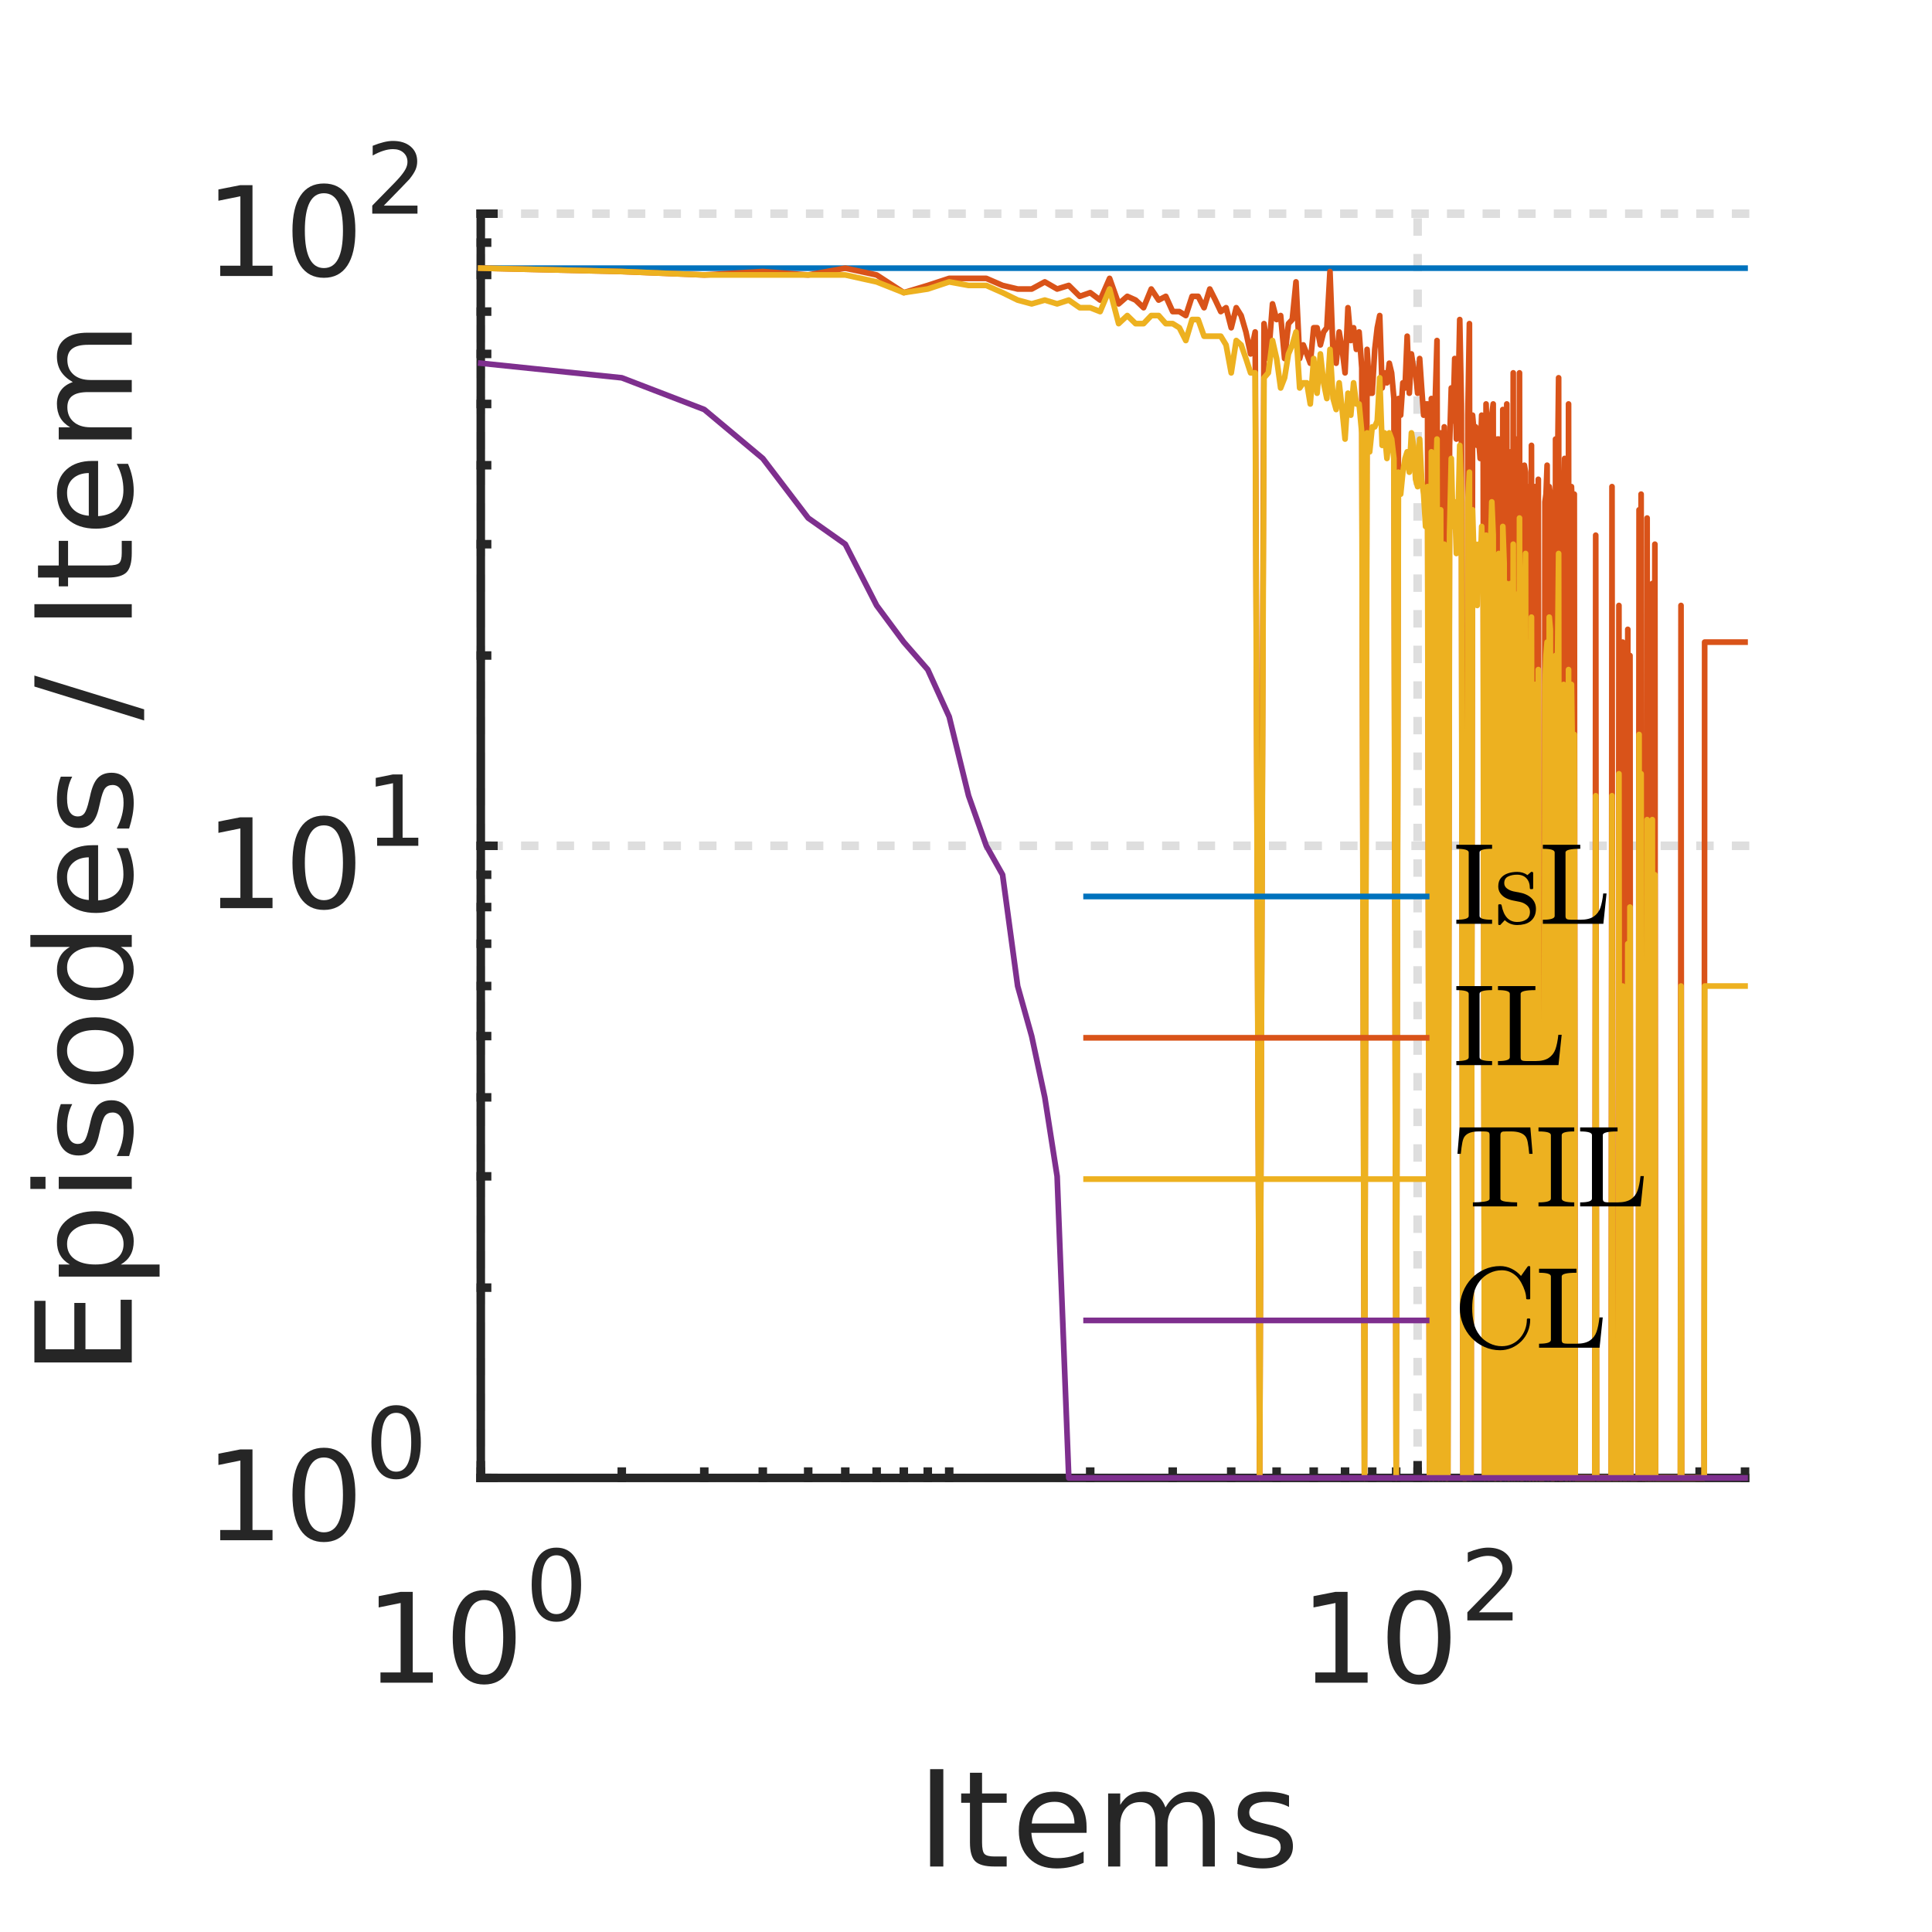 <?xml version="1.0"?>
<!DOCTYPE svg PUBLIC '-//W3C//DTD SVG 1.0//EN'
          'http://www.w3.org/TR/2001/REC-SVG-20010904/DTD/svg10.dtd'>
<svg xmlns:xlink="http://www.w3.org/1999/xlink" style="fill-opacity:1; color-rendering:auto; color-interpolation:auto; text-rendering:auto; stroke:black; stroke-linecap:square; stroke-miterlimit:10; shape-rendering:auto; stroke-opacity:1; fill:black; stroke-dasharray:none; font-weight:normal; stroke-width:1; font-family:'Dialog'; font-style:normal; stroke-linejoin:miter; font-size:12px; stroke-dashoffset:0; image-rendering:auto;" width="217" height="217" xmlns="http://www.w3.org/2000/svg"
><rect width="100%" height="100%" fill="#333333" stroke="none"/><!--Generated by the Batik Graphics2D SVG Generator--><defs id="genericDefs"
  /><g
  ><defs id="defs1"
    ><clipPath clipPathUnits="userSpaceOnUse" id="clipPath1"
      ><path d="M0 0 L217 0 L217 217 L0 217 L0 0 Z"
      /></clipPath
    ></defs
    ><g style="fill:white; stroke:white;"
    ><rect x="0" y="0" width="217" style="clip-path:url(#clipPath1); stroke:none;" height="217"
    /></g
    ><g style="fill:white; text-rendering:optimizeSpeed; color-rendering:optimizeSpeed; image-rendering:optimizeSpeed; shape-rendering:crispEdges; stroke:white; color-interpolation:sRGB;"
    ><rect x="0" width="217" height="217" y="0" style="stroke:none;"
      /><path style="stroke:none;" d="M54 166 L196 166 L196 24 L54 24 Z"
    /></g
    ><g style="fill-opacity:0.149; color-rendering:optimizeQuality; color-interpolation:linearRGB; text-rendering:geometricPrecision; stroke:rgb(38,38,38); stroke-linecap:butt; stroke-miterlimit:1; stroke-opacity:0.149; fill:rgb(38,38,38); stroke-dasharray:1,3; stroke-width:0.958; stroke-linejoin:bevel; image-rendering:optimizeQuality;"
    ><line y2="24" style="fill:none;" x1="54" x2="54" y1="166"
      /><line y2="24" style="fill:none;" x1="159.225" x2="159.225" y1="166"
      /><line y2="166" style="fill:none;" x1="196" x2="54" y1="166"
      /><line y2="95" style="fill:none;" x1="196" x2="54" y1="95"
      /><line y2="24" style="fill:none;" x1="196" x2="54" y1="24"
    /></g
    ><g style="fill:rgb(38,38,38); text-rendering:geometricPrecision; image-rendering:optimizeQuality; color-rendering:optimizeQuality; stroke-linejoin:round; stroke:rgb(38,38,38); color-interpolation:linearRGB; stroke-width:0.958;"
    ><line y2="166" style="fill:none;" x1="54" x2="196" y1="166"
      /><line y2="164.58" style="fill:none;" x1="54" x2="54" y1="166"
      /><line y2="164.58" style="fill:none;" x1="159.225" x2="159.225" y1="166"
      /><line y2="165.29" style="fill:none;" x1="54" x2="54" y1="166"
      /><line y2="165.29" style="fill:none;" x1="69.838" x2="69.838" y1="166"
      /><line y2="165.29" style="fill:none;" x1="79.103" x2="79.103" y1="166"
      /><line y2="165.29" style="fill:none;" x1="85.676" x2="85.676" y1="166"
      /><line y2="165.29" style="fill:none;" x1="90.775" x2="90.775" y1="166"
      /><line y2="165.29" style="fill:none;" x1="94.941" x2="94.941" y1="166"
      /><line y2="165.29" style="fill:none;" x1="98.463" x2="98.463" y1="166"
      /><line y2="165.29" style="fill:none;" x1="101.514" x2="101.514" y1="166"
      /><line y2="165.29" style="fill:none;" x1="104.205" x2="104.205" y1="166"
      /><line y2="165.29" style="fill:none;" x1="106.613" x2="106.613" y1="166"
      /><line y2="165.29" style="fill:none;" x1="122.451" x2="122.451" y1="166"
      /><line y2="165.29" style="fill:none;" x1="131.715" x2="131.715" y1="166"
      /><line y2="165.29" style="fill:none;" x1="138.289" x2="138.289" y1="166"
      /><line y2="165.29" style="fill:none;" x1="143.387" x2="143.387" y1="166"
      /><line y2="165.29" style="fill:none;" x1="147.553" x2="147.553" y1="166"
      /><line y2="165.29" style="fill:none;" x1="151.076" x2="151.076" y1="166"
      /><line y2="165.29" style="fill:none;" x1="154.127" x2="154.127" y1="166"
      /><line y2="165.29" style="fill:none;" x1="156.818" x2="156.818" y1="166"
      /><line y2="165.29" style="fill:none;" x1="159.225" x2="159.225" y1="166"
      /><line y2="165.29" style="fill:none;" x1="175.063" x2="175.063" y1="166"
      /><line y2="165.29" style="fill:none;" x1="184.328" x2="184.328" y1="166"
      /><line y2="165.29" style="fill:none;" x1="190.901" x2="190.901" y1="166"
      /><line y2="165.29" style="fill:none;" x1="196" x2="196" y1="166"
    /></g
    ><g transform="translate(41,189)" style="font-size:14.056px; fill:rgb(38,38,38); text-rendering:geometricPrecision; image-rendering:optimizeQuality; color-rendering:optimizeQuality; font-family:'SansSerif'; stroke:rgb(38,38,38); color-interpolation:linearRGB;"
    ><path style="stroke:none;" d="M1.734 -1.156 L4 -1.156 L4 -8.953 L1.531 -8.453 L1.531 -9.719 L3.984 -10.203 L5.359 -10.203 L5.359 -1.156 L7.609 -1.156 L7.609 0 L1.734 0 L1.734 -1.156 ZM13.38 -9.297 Q12.318 -9.297 11.779 -8.25 Q11.24 -7.203 11.24 -5.094 Q11.24 -3 11.779 -1.945 Q12.318 -0.891 13.38 -0.891 Q14.458 -0.891 14.99 -1.945 Q15.521 -3 15.521 -5.094 Q15.521 -7.203 14.99 -8.25 Q14.458 -9.297 13.38 -9.297 ZM13.38 -10.391 Q15.099 -10.391 16.005 -9.031 Q16.912 -7.672 16.912 -5.094 Q16.912 -2.516 16.005 -1.156 Q15.099 0.203 13.38 0.203 Q11.662 0.203 10.755 -1.156 Q9.849 -2.516 9.849 -5.094 Q9.849 -7.672 10.755 -9.031 Q11.662 -10.391 13.38 -10.391 Z"
    /></g
    ><g transform="translate(59,182)" style="font-size:11.244px; fill:rgb(38,38,38); text-rendering:geometricPrecision; image-rendering:optimizeQuality; color-rendering:optimizeQuality; font-family:'SansSerif'; stroke:rgb(38,38,38); color-interpolation:linearRGB;"
    ><path style="stroke:none;" d="M3.5 -7.312 Q2.656 -7.312 2.234 -6.484 Q1.812 -5.656 1.812 -4 Q1.812 -2.359 2.234 -1.531 Q2.656 -0.703 3.5 -0.703 Q4.344 -0.703 4.766 -1.531 Q5.188 -2.359 5.188 -4 Q5.188 -5.656 4.766 -6.484 Q4.344 -7.312 3.5 -7.312 ZM3.5 -8.172 Q4.844 -8.172 5.555 -7.102 Q6.266 -6.031 6.266 -4 Q6.266 -1.984 5.555 -0.914 Q4.844 0.156 3.5 0.156 Q2.156 0.156 1.438 -0.914 Q0.719 -1.984 0.719 -4 Q0.719 -6.031 1.438 -7.102 Q2.156 -8.172 3.5 -8.172 Z"
    /></g
    ><g transform="translate(146,189)" style="font-size:14.056px; fill:rgb(38,38,38); text-rendering:geometricPrecision; image-rendering:optimizeQuality; color-rendering:optimizeQuality; font-family:'SansSerif'; stroke:rgb(38,38,38); color-interpolation:linearRGB;"
    ><path style="stroke:none;" d="M1.734 -1.156 L4 -1.156 L4 -8.953 L1.531 -8.453 L1.531 -9.719 L3.984 -10.203 L5.359 -10.203 L5.359 -1.156 L7.609 -1.156 L7.609 0 L1.734 0 L1.734 -1.156 ZM13.38 -9.297 Q12.318 -9.297 11.779 -8.25 Q11.24 -7.203 11.24 -5.094 Q11.24 -3 11.779 -1.945 Q12.318 -0.891 13.38 -0.891 Q14.458 -0.891 14.99 -1.945 Q15.521 -3 15.521 -5.094 Q15.521 -7.203 14.99 -8.25 Q14.458 -9.297 13.38 -9.297 ZM13.38 -10.391 Q15.099 -10.391 16.005 -9.031 Q16.912 -7.672 16.912 -5.094 Q16.912 -2.516 16.005 -1.156 Q15.099 0.203 13.38 0.203 Q11.662 0.203 10.755 -1.156 Q9.849 -2.516 9.849 -5.094 Q9.849 -7.672 10.755 -9.031 Q11.662 -10.391 13.38 -10.391 Z"
    /></g
    ><g transform="translate(164,182)" style="font-size:11.244px; fill:rgb(38,38,38); text-rendering:geometricPrecision; image-rendering:optimizeQuality; color-rendering:optimizeQuality; font-family:'SansSerif'; stroke:rgb(38,38,38); color-interpolation:linearRGB;"
    ><path style="stroke:none;" d="M2.109 -0.906 L5.891 -0.906 L5.891 0 L0.812 0 L0.812 -0.906 Q1.422 -1.547 2.492 -2.625 Q3.562 -3.703 3.828 -4.016 Q4.344 -4.609 4.555 -5.016 Q4.766 -5.422 4.766 -5.812 Q4.766 -6.453 4.32 -6.852 Q3.875 -7.25 3.141 -7.25 Q2.641 -7.25 2.07 -7.07 Q1.5 -6.891 0.859 -6.531 L0.859 -7.625 Q1.516 -7.891 2.086 -8.031 Q2.656 -8.172 3.125 -8.172 Q4.375 -8.172 5.117 -7.547 Q5.859 -6.922 5.859 -5.875 Q5.859 -5.375 5.672 -4.938 Q5.484 -4.5 5 -3.891 Q4.859 -3.734 4.141 -2.992 Q3.422 -2.25 2.109 -0.906 Z"
    /></g
    ><g transform="translate(125,194.644)" style="font-size:15.461px; fill:rgb(38,38,38); text-rendering:geometricPrecision; image-rendering:optimizeQuality; color-rendering:optimizeQuality; font-family:'SansSerif'; stroke:rgb(38,38,38); color-interpolation:linearRGB;"
    ><path style="stroke:none;" d="M-20.531 4.062 L-19.047 4.062 L-19.047 15 L-20.531 15 L-20.531 4.062 ZM-14.697 4.469 L-14.697 6.797 L-11.931 6.797 L-11.931 7.844 L-14.697 7.844 L-14.697 12.297 Q-14.697 13.297 -14.424 13.586 Q-14.15 13.875 -13.306 13.875 L-11.931 13.875 L-11.931 15 L-13.306 15 Q-14.869 15 -15.463 14.414 Q-16.056 13.828 -16.056 12.297 L-16.056 7.844 L-17.041 7.844 L-17.041 6.797 L-16.056 6.797 L-16.056 4.469 L-14.697 4.469 ZM-2.957 10.562 L-2.957 11.219 L-9.16 11.219 Q-9.066 12.609 -8.316 13.336 Q-7.566 14.062 -6.238 14.062 Q-5.457 14.062 -4.73 13.875 Q-4.004 13.688 -3.285 13.312 L-3.285 14.578 Q-4.004 14.891 -4.769 15.055 Q-5.535 15.219 -6.316 15.219 Q-8.269 15.219 -9.418 14.07 Q-10.566 12.922 -10.566 10.984 Q-10.566 8.969 -9.48 7.781 Q-8.394 6.594 -6.551 6.594 Q-4.894 6.594 -3.925 7.664 Q-2.957 8.734 -2.957 10.562 ZM-4.316 10.172 Q-4.332 9.062 -4.933 8.398 Q-5.535 7.734 -6.535 7.734 Q-7.66 7.734 -8.34 8.375 Q-9.019 9.016 -9.113 10.172 L-4.316 10.172 ZM5.9 8.375 Q6.416 7.469 7.119 7.031 Q7.822 6.594 8.775 6.594 Q10.056 6.594 10.752 7.492 Q11.447 8.391 11.447 10.047 L11.447 15 L10.088 15 L10.088 10.094 Q10.088 8.906 9.666 8.336 Q9.244 7.766 8.4 7.766 Q7.353 7.766 6.744 8.461 Q6.135 9.156 6.135 10.359 L6.135 15 L4.775 15 L4.775 10.094 Q4.775 8.906 4.361 8.336 Q3.947 7.766 3.072 7.766 Q2.041 7.766 1.431 8.469 Q0.822 9.172 0.822 10.359 L0.822 15 L-0.537 15 L-0.537 6.797 L0.822 6.797 L0.822 8.078 Q1.275 7.312 1.924 6.953 Q2.572 6.594 3.463 6.594 Q4.353 6.594 4.978 7.047 Q5.603 7.5 5.9 8.375 ZM19.782 7.031 L19.782 8.312 Q19.22 8.016 18.602 7.875 Q17.985 7.734 17.329 7.734 Q16.313 7.734 15.813 8.039 Q15.313 8.344 15.313 8.953 Q15.313 9.422 15.673 9.688 Q16.032 9.953 17.126 10.203 L17.579 10.312 Q19.016 10.609 19.618 11.172 Q20.22 11.734 20.22 12.734 Q20.22 13.875 19.321 14.547 Q18.423 15.219 16.829 15.219 Q16.173 15.219 15.462 15.086 Q14.751 14.953 13.954 14.703 L13.954 13.312 Q14.704 13.703 15.431 13.891 Q16.157 14.078 16.86 14.078 Q17.813 14.078 18.329 13.758 Q18.845 13.438 18.845 12.844 Q18.845 12.297 18.47 12 Q18.095 11.703 16.845 11.438 L16.376 11.328 Q15.126 11.062 14.571 10.516 Q14.016 9.969 14.016 9.016 Q14.016 7.859 14.837 7.227 Q15.657 6.594 17.157 6.594 Q17.907 6.594 18.571 6.703 Q19.235 6.812 19.782 7.031 Z"
    /></g
    ><g style="fill:rgb(38,38,38); text-rendering:geometricPrecision; image-rendering:optimizeQuality; color-rendering:optimizeQuality; stroke-linejoin:round; stroke:rgb(38,38,38); color-interpolation:linearRGB; stroke-width:0.958;"
    ><line y2="24" style="fill:none;" x1="54" x2="54" y1="166"
      /><line y2="166" style="fill:none;" x1="54" x2="55.42" y1="166"
      /><line y2="95" style="fill:none;" x1="54" x2="55.42" y1="95"
      /><line y2="24" style="fill:none;" x1="54" x2="55.42" y1="24"
      /><line y2="166" style="fill:none;" x1="54" x2="54.71" y1="166"
      /><line y2="144.627" style="fill:none;" x1="54" x2="54.71" y1="144.627"
      /><line y2="132.124" style="fill:none;" x1="54" x2="54.71" y1="132.124"
      /><line y2="123.254" style="fill:none;" x1="54" x2="54.71" y1="123.254"
      /><line y2="116.373" style="fill:none;" x1="54" x2="54.71" y1="116.373"
      /><line y2="110.751" style="fill:none;" x1="54" x2="54.71" y1="110.751"
      /><line y2="105.998" style="fill:none;" x1="54" x2="54.71" y1="105.998"
      /><line y2="101.881" style="fill:none;" x1="54" x2="54.71" y1="101.881"
      /><line y2="98.249" style="fill:none;" x1="54" x2="54.71" y1="98.249"
      /><line y2="95" style="fill:none;" x1="54" x2="54.71" y1="95"
      /><line y2="73.627" style="fill:none;" x1="54" x2="54.71" y1="73.627"
      /><line y2="61.124" style="fill:none;" x1="54" x2="54.71" y1="61.124"
      /><line y2="52.254" style="fill:none;" x1="54" x2="54.71" y1="52.254"
      /><line y2="45.373" style="fill:none;" x1="54" x2="54.71" y1="45.373"
      /><line y2="39.751" style="fill:none;" x1="54" x2="54.71" y1="39.751"
      /><line y2="34.998" style="fill:none;" x1="54" x2="54.71" y1="34.998"
      /><line y2="30.881" style="fill:none;" x1="54" x2="54.71" y1="30.881"
      /><line y2="27.249" style="fill:none;" x1="54" x2="54.71" y1="27.249"
      /><line y2="24" style="fill:none;" x1="54" x2="54.71" y1="24"
    /></g
    ><g transform="translate(23,173)" style="font-size:14.056px; fill:rgb(38,38,38); text-rendering:geometricPrecision; image-rendering:optimizeQuality; color-rendering:optimizeQuality; font-family:'SansSerif'; stroke:rgb(38,38,38); color-interpolation:linearRGB;"
    ><path style="stroke:none;" d="M1.734 -1.156 L4 -1.156 L4 -8.953 L1.531 -8.453 L1.531 -9.719 L3.984 -10.203 L5.359 -10.203 L5.359 -1.156 L7.609 -1.156 L7.609 0 L1.734 0 L1.734 -1.156 ZM13.38 -9.297 Q12.318 -9.297 11.779 -8.25 Q11.24 -7.203 11.24 -5.094 Q11.24 -3 11.779 -1.945 Q12.318 -0.891 13.38 -0.891 Q14.458 -0.891 14.99 -1.945 Q15.521 -3 15.521 -5.094 Q15.521 -7.203 14.99 -8.25 Q14.458 -9.297 13.38 -9.297 ZM13.38 -10.391 Q15.099 -10.391 16.005 -9.031 Q16.912 -7.672 16.912 -5.094 Q16.912 -2.516 16.005 -1.156 Q15.099 0.203 13.38 0.203 Q11.662 0.203 10.755 -1.156 Q9.849 -2.516 9.849 -5.094 Q9.849 -7.672 10.755 -9.031 Q11.662 -10.391 13.38 -10.391 Z"
    /></g
    ><g transform="translate(41,166)" style="font-size:11.244px; fill:rgb(38,38,38); text-rendering:geometricPrecision; image-rendering:optimizeQuality; color-rendering:optimizeQuality; font-family:'SansSerif'; stroke:rgb(38,38,38); color-interpolation:linearRGB;"
    ><path style="stroke:none;" d="M3.5 -7.312 Q2.656 -7.312 2.234 -6.484 Q1.812 -5.656 1.812 -4 Q1.812 -2.359 2.234 -1.531 Q2.656 -0.703 3.5 -0.703 Q4.344 -0.703 4.766 -1.531 Q5.188 -2.359 5.188 -4 Q5.188 -5.656 4.766 -6.484 Q4.344 -7.312 3.5 -7.312 ZM3.5 -8.172 Q4.844 -8.172 5.555 -7.102 Q6.266 -6.031 6.266 -4 Q6.266 -1.984 5.555 -0.914 Q4.844 0.156 3.5 0.156 Q2.156 0.156 1.438 -0.914 Q0.719 -1.984 0.719 -4 Q0.719 -6.031 1.438 -7.102 Q2.156 -8.172 3.5 -8.172 Z"
    /></g
    ><g transform="translate(23,102)" style="font-size:14.056px; fill:rgb(38,38,38); text-rendering:geometricPrecision; image-rendering:optimizeQuality; color-rendering:optimizeQuality; font-family:'SansSerif'; stroke:rgb(38,38,38); color-interpolation:linearRGB;"
    ><path style="stroke:none;" d="M1.734 -1.156 L4 -1.156 L4 -8.953 L1.531 -8.453 L1.531 -9.719 L3.984 -10.203 L5.359 -10.203 L5.359 -1.156 L7.609 -1.156 L7.609 0 L1.734 0 L1.734 -1.156 ZM13.38 -9.297 Q12.318 -9.297 11.779 -8.25 Q11.24 -7.203 11.24 -5.094 Q11.24 -3 11.779 -1.945 Q12.318 -0.891 13.38 -0.891 Q14.458 -0.891 14.99 -1.945 Q15.521 -3 15.521 -5.094 Q15.521 -7.203 14.99 -8.25 Q14.458 -9.297 13.38 -9.297 ZM13.38 -10.391 Q15.099 -10.391 16.005 -9.031 Q16.912 -7.672 16.912 -5.094 Q16.912 -2.516 16.005 -1.156 Q15.099 0.203 13.38 0.203 Q11.662 0.203 10.755 -1.156 Q9.849 -2.516 9.849 -5.094 Q9.849 -7.672 10.755 -9.031 Q11.662 -10.391 13.38 -10.391 Z"
    /></g
    ><g transform="translate(41,95)" style="font-size:11.244px; fill:rgb(38,38,38); text-rendering:geometricPrecision; image-rendering:optimizeQuality; color-rendering:optimizeQuality; font-family:'SansSerif'; stroke:rgb(38,38,38); color-interpolation:linearRGB;"
    ><path style="stroke:none;" d="M1.359 -0.906 L3.141 -0.906 L3.141 -7.031 L1.203 -6.641 L1.203 -7.625 L3.125 -8.016 L4.219 -8.016 L4.219 -0.906 L5.984 -0.906 L5.984 0 L1.359 0 L1.359 -0.906 Z"
    /></g
    ><g transform="translate(23,31)" style="font-size:14.056px; fill:rgb(38,38,38); text-rendering:geometricPrecision; image-rendering:optimizeQuality; color-rendering:optimizeQuality; font-family:'SansSerif'; stroke:rgb(38,38,38); color-interpolation:linearRGB;"
    ><path style="stroke:none;" d="M1.734 -1.156 L4 -1.156 L4 -8.953 L1.531 -8.453 L1.531 -9.719 L3.984 -10.203 L5.359 -10.203 L5.359 -1.156 L7.609 -1.156 L7.609 0 L1.734 0 L1.734 -1.156 ZM13.38 -9.297 Q12.318 -9.297 11.779 -8.25 Q11.24 -7.203 11.24 -5.094 Q11.24 -3 11.779 -1.945 Q12.318 -0.891 13.38 -0.891 Q14.458 -0.891 14.99 -1.945 Q15.521 -3 15.521 -5.094 Q15.521 -7.203 14.99 -8.25 Q14.458 -9.297 13.38 -9.297 ZM13.38 -10.391 Q15.099 -10.391 16.005 -9.031 Q16.912 -7.672 16.912 -5.094 Q16.912 -2.516 16.005 -1.156 Q15.099 0.203 13.38 0.203 Q11.662 0.203 10.755 -1.156 Q9.849 -2.516 9.849 -5.094 Q9.849 -7.672 10.755 -9.031 Q11.662 -10.391 13.38 -10.391 Z"
    /></g
    ><g transform="translate(41,24)" style="font-size:11.244px; fill:rgb(38,38,38); text-rendering:geometricPrecision; image-rendering:optimizeQuality; color-rendering:optimizeQuality; font-family:'SansSerif'; stroke:rgb(38,38,38); color-interpolation:linearRGB;"
    ><path style="stroke:none;" d="M2.109 -0.906 L5.891 -0.906 L5.891 0 L0.812 0 L0.812 -0.906 Q1.422 -1.547 2.492 -2.625 Q3.562 -3.703 3.828 -4.016 Q4.344 -4.609 4.555 -5.016 Q4.766 -5.422 4.766 -5.812 Q4.766 -6.453 4.32 -6.852 Q3.875 -7.25 3.141 -7.25 Q2.641 -7.25 2.07 -7.07 Q1.5 -6.891 0.859 -6.531 L0.859 -7.625 Q1.516 -7.891 2.086 -8.031 Q2.656 -8.172 3.125 -8.172 Q4.375 -8.172 5.117 -7.547 Q5.859 -6.922 5.859 -5.875 Q5.859 -5.375 5.672 -4.938 Q5.484 -4.5 5 -3.891 Q4.859 -3.734 4.141 -2.992 Q3.422 -2.25 2.109 -0.906 Z"
    /></g
    ><g transform="translate(18.8,95) rotate(-90)" style="font-size:15.461px; fill:rgb(38,38,38); text-rendering:geometricPrecision; image-rendering:optimizeQuality; color-rendering:optimizeQuality; font-family:'SansSerif'; stroke:rgb(38,38,38); color-interpolation:linearRGB;"
    ><path style="stroke:none;" d="M-58.031 -14.938 L-51.109 -14.938 L-51.109 -13.688 L-56.547 -13.688 L-56.547 -10.453 L-51.344 -10.453 L-51.344 -9.203 L-56.547 -9.203 L-56.547 -5.25 L-50.984 -5.25 L-50.984 -4 L-58.031 -4 L-58.031 -14.938 ZM-47.027 -5.234 L-47.027 -0.875 L-48.387 -0.875 L-48.387 -12.203 L-47.027 -12.203 L-47.027 -10.953 Q-46.605 -11.688 -45.957 -12.047 Q-45.309 -12.406 -44.402 -12.406 Q-42.918 -12.406 -41.98 -11.219 Q-41.043 -10.031 -41.043 -8.094 Q-41.043 -6.156 -41.98 -4.969 Q-42.918 -3.781 -44.402 -3.781 Q-45.309 -3.781 -45.957 -4.141 Q-46.605 -4.5 -47.027 -5.234 ZM-42.449 -8.094 Q-42.449 -9.578 -43.059 -10.422 Q-43.668 -11.266 -44.73 -11.266 Q-45.809 -11.266 -46.418 -10.422 Q-47.027 -9.578 -47.027 -8.094 Q-47.027 -6.609 -46.418 -5.766 Q-45.809 -4.922 -44.73 -4.922 Q-43.668 -4.922 -43.059 -5.766 Q-42.449 -6.609 -42.449 -8.094 ZM-38.541 -12.203 L-37.181 -12.203 L-37.181 -4 L-38.541 -4 L-38.541 -12.203 ZM-38.541 -15.391 L-37.181 -15.391 L-37.181 -13.688 L-38.541 -13.688 L-38.541 -15.391 ZM-29.017 -11.969 L-29.017 -10.688 Q-29.58 -10.984 -30.197 -11.125 Q-30.814 -11.266 -31.47 -11.266 Q-32.486 -11.266 -32.986 -10.961 Q-33.486 -10.656 -33.486 -10.047 Q-33.486 -9.578 -33.127 -9.312 Q-32.767 -9.047 -31.673 -8.797 L-31.22 -8.688 Q-29.783 -8.391 -29.181 -7.828 Q-28.58 -7.266 -28.58 -6.266 Q-28.58 -5.125 -29.478 -4.453 Q-30.377 -3.781 -31.97 -3.781 Q-32.627 -3.781 -33.337 -3.914 Q-34.048 -4.047 -34.845 -4.297 L-34.845 -5.688 Q-34.095 -5.297 -33.369 -5.109 Q-32.642 -4.922 -31.939 -4.922 Q-30.986 -4.922 -30.47 -5.242 Q-29.955 -5.562 -29.955 -6.156 Q-29.955 -6.703 -30.33 -7 Q-30.705 -7.297 -31.955 -7.562 L-32.423 -7.672 Q-33.673 -7.938 -34.228 -8.484 Q-34.783 -9.031 -34.783 -9.984 Q-34.783 -11.141 -33.962 -11.773 Q-33.142 -12.406 -31.642 -12.406 Q-30.892 -12.406 -30.228 -12.297 Q-29.564 -12.188 -29.017 -11.969 ZM-23.021 -11.266 Q-24.099 -11.266 -24.732 -10.414 Q-25.365 -9.562 -25.365 -8.094 Q-25.365 -6.625 -24.74 -5.781 Q-24.115 -4.938 -23.021 -4.938 Q-21.943 -4.938 -21.318 -5.781 Q-20.693 -6.625 -20.693 -8.094 Q-20.693 -9.547 -21.318 -10.406 Q-21.943 -11.266 -23.021 -11.266 ZM-23.021 -12.406 Q-21.271 -12.406 -20.263 -11.258 Q-19.256 -10.109 -19.256 -8.094 Q-19.256 -6.078 -20.263 -4.93 Q-21.271 -3.781 -23.021 -3.781 Q-24.787 -3.781 -25.787 -4.93 Q-26.787 -6.078 -26.787 -8.094 Q-26.787 -10.109 -25.787 -11.258 Q-24.787 -12.406 -23.021 -12.406 ZM-11.357 -10.953 L-11.357 -15.391 L-10.014 -15.391 L-10.014 -4 L-11.357 -4 L-11.357 -5.234 Q-11.779 -4.5 -12.428 -4.141 Q-13.076 -3.781 -13.982 -3.781 Q-15.467 -3.781 -16.404 -4.969 Q-17.342 -6.156 -17.342 -8.094 Q-17.342 -10.031 -16.404 -11.219 Q-15.467 -12.406 -13.982 -12.406 Q-13.076 -12.406 -12.428 -12.047 Q-11.779 -11.688 -11.357 -10.953 ZM-15.951 -8.094 Q-15.951 -6.609 -15.342 -5.766 Q-14.732 -4.922 -13.654 -4.922 Q-12.592 -4.922 -11.975 -5.766 Q-11.357 -6.609 -11.357 -8.094 Q-11.357 -9.578 -11.975 -10.422 Q-12.592 -11.266 -13.654 -11.266 Q-14.732 -11.266 -15.342 -10.422 Q-15.951 -9.578 -15.951 -8.094 ZM0.067 -8.438 L0.067 -7.781 L-6.136 -7.781 Q-6.043 -6.391 -5.293 -5.664 Q-4.543 -4.938 -3.215 -4.938 Q-2.433 -4.938 -1.707 -5.125 Q-0.98 -5.312 -0.261 -5.688 L-0.261 -4.422 Q-0.98 -4.109 -1.746 -3.945 Q-2.511 -3.781 -3.293 -3.781 Q-5.246 -3.781 -6.394 -4.93 Q-7.543 -6.078 -7.543 -8.016 Q-7.543 -10.031 -6.457 -11.219 Q-5.371 -12.406 -3.527 -12.406 Q-1.871 -12.406 -0.902 -11.336 Q0.067 -10.266 0.067 -8.438 ZM-1.293 -8.828 Q-1.308 -9.938 -1.91 -10.602 Q-2.511 -11.266 -3.511 -11.266 Q-4.636 -11.266 -5.316 -10.625 Q-5.996 -9.984 -6.09 -8.828 L-1.293 -8.828 ZM7.768 -11.969 L7.768 -10.688 Q7.205 -10.984 6.588 -11.125 Q5.971 -11.266 5.314 -11.266 Q4.299 -11.266 3.799 -10.961 Q3.299 -10.656 3.299 -10.047 Q3.299 -9.578 3.658 -9.312 Q4.018 -9.047 5.111 -8.797 L5.564 -8.688 Q7.002 -8.391 7.603 -7.828 Q8.205 -7.266 8.205 -6.266 Q8.205 -5.125 7.306 -4.453 Q6.408 -3.781 4.814 -3.781 Q4.158 -3.781 3.447 -3.914 Q2.736 -4.047 1.939 -4.297 L1.939 -5.688 Q2.689 -5.297 3.416 -5.109 Q4.143 -4.922 4.846 -4.922 Q5.799 -4.922 6.314 -5.242 Q6.83 -5.562 6.83 -6.156 Q6.83 -6.703 6.455 -7 Q6.08 -7.297 4.83 -7.562 L4.361 -7.672 Q3.111 -7.938 2.557 -8.484 Q2.002 -9.031 2.002 -9.984 Q2.002 -11.141 2.822 -11.773 Q3.643 -12.406 5.143 -12.406 Q5.893 -12.406 6.556 -12.297 Q7.221 -12.188 7.768 -11.969 ZM17.889 -14.938 L19.124 -14.938 L15.327 -2.609 L14.077 -2.609 L17.889 -14.938 ZM25.654 -14.938 L27.138 -14.938 L27.138 -4 L25.654 -4 L25.654 -14.938 ZM31.488 -14.531 L31.488 -12.203 L34.254 -12.203 L34.254 -11.156 L31.488 -11.156 L31.488 -6.703 Q31.488 -5.703 31.761 -5.414 Q32.035 -5.125 32.879 -5.125 L34.254 -5.125 L34.254 -4 L32.879 -4 Q31.316 -4 30.722 -4.586 Q30.129 -5.172 30.129 -6.703 L30.129 -11.156 L29.144 -11.156 L29.144 -12.203 L30.129 -12.203 L30.129 -14.531 L31.488 -14.531 ZM43.228 -8.438 L43.228 -7.781 L37.025 -7.781 Q37.119 -6.391 37.869 -5.664 Q38.619 -4.938 39.947 -4.938 Q40.728 -4.938 41.455 -5.125 Q42.181 -5.312 42.9 -5.688 L42.9 -4.422 Q42.181 -4.109 41.416 -3.945 Q40.65 -3.781 39.869 -3.781 Q37.916 -3.781 36.767 -4.93 Q35.619 -6.078 35.619 -8.016 Q35.619 -10.031 36.705 -11.219 Q37.791 -12.406 39.635 -12.406 Q41.291 -12.406 42.26 -11.336 Q43.228 -10.266 43.228 -8.438 ZM41.869 -8.828 Q41.853 -9.938 41.252 -10.602 Q40.65 -11.266 39.65 -11.266 Q38.525 -11.266 37.846 -10.625 Q37.166 -9.984 37.072 -8.828 L41.869 -8.828 ZM52.085 -10.625 Q52.601 -11.531 53.304 -11.969 Q54.007 -12.406 54.96 -12.406 Q56.242 -12.406 56.937 -11.508 Q57.632 -10.609 57.632 -8.953 L57.632 -4 L56.273 -4 L56.273 -8.906 Q56.273 -10.094 55.851 -10.664 Q55.429 -11.234 54.585 -11.234 Q53.538 -11.234 52.929 -10.539 Q52.32 -9.844 52.32 -8.641 L52.32 -4 L50.96 -4 L50.96 -8.906 Q50.96 -10.094 50.546 -10.664 Q50.132 -11.234 49.257 -11.234 Q48.226 -11.234 47.617 -10.531 Q47.007 -9.828 47.007 -8.641 L47.007 -4 L45.648 -4 L45.648 -12.203 L47.007 -12.203 L47.007 -10.922 Q47.46 -11.688 48.109 -12.047 Q48.757 -12.406 49.648 -12.406 Q50.538 -12.406 51.163 -11.953 Q51.788 -11.5 52.085 -10.625 Z"
    /></g
    ><g style="stroke-linecap:butt; fill:rgb(0,114,189); text-rendering:geometricPrecision; image-rendering:optimizeQuality; color-rendering:optimizeQuality; stroke-linejoin:round; stroke:rgb(0,114,189); color-interpolation:linearRGB; stroke-width:0.639;"
    ><path d="M54 30.119 L69.838 30.119 L79.103 30.119 L85.676 30.119 L90.775 30.119 L94.941 30.119 L98.463 30.119 L101.514 30.119 L104.205 30.119 L106.613 30.119 L108.79 30.119 L110.779 30.119 L112.608 30.119 L114.301 30.119 L115.877 30.119 L117.352 30.119 L118.737 30.119 L120.043 30.119 L121.279 30.119 L122.451 30.119 L123.566 30.119 L124.628 30.119 L125.644 30.119 L126.617 30.119 L127.549 30.119 L128.446 30.119 L129.308 30.119 L130.139 30.119 L130.941 30.119 L131.715 30.119 L132.464 30.119 L133.19 30.119 L133.893 30.119 L134.575 30.119 L135.238 30.119 L135.881 30.119 L136.507 30.119 L137.117 30.119 L137.71 30.119 L138.289 30.119 L138.853 30.119 L139.404 30.119 L139.941 30.119 L140.466 30.119 L140.98 30.119 L141.482 30.119 L141.974 30.119 L142.455 30.119 L142.926 30.119 L143.387 30.119 L143.84 30.119 L144.284 30.119 L144.719 30.119 L145.146 30.119 L145.565 30.119 L145.977 30.119 L146.381 30.119 L146.779 30.119 L147.169 30.119 L147.553 30.119 L147.931 30.119 L148.303 30.119 L148.668 30.119 L149.028 30.119 L149.382 30.119 L149.731 30.119 L150.075 30.119 L150.413 30.119 L150.747 30.119 L151.076 30.119 L151.4 30.119 L151.719 30.119 L152.034 30.119 L152.345 30.119 L152.652 30.119 L152.955 30.119 L153.253 30.119 L153.548 30.119 L153.839 30.119 L154.127 30.119 L154.411 30.119 L154.691 30.119 L154.968 30.119 L155.242 30.119 L155.512 30.119 L155.779 30.119 L156.043 30.119 L156.304 30.119 L156.563 30.119 L156.818 30.119 L157.07 30.119 L157.32 30.119 L157.567 30.119 L157.811 30.119 L158.053 30.119 L158.293 30.119 L158.529 30.119 L158.764 30.119 L158.996 30.119 L159.225 30.119 L159.453 30.119 L159.678 30.119 L159.901 30.119 L160.121 30.119 L160.34 30.119 L160.557 30.119 L160.771 30.119 L160.984 30.119 L161.194 30.119 L161.403 30.119 L161.61 30.119 L161.815 30.119 L162.018 30.119 L162.219 30.119 L162.419 30.119 L162.617 30.119 L162.813 30.119 L163.007 30.119 L163.2 30.119 L163.391 30.119 L163.581 30.119 L163.769 30.119 L163.956 30.119 L164.141 30.119 L164.324 30.119 L164.506 30.119 L164.687 30.119 L164.866 30.119 L165.044 30.119 L165.22 30.119 L165.395 30.119 L165.569 30.119 L165.742 30.119 L165.913 30.119 L166.083 30.119 L166.251 30.119 L166.419 30.119 L166.585 30.119 L166.75 30.119 L166.913 30.119 L167.076 30.119 L167.238 30.119 L167.398 30.119 L167.557 30.119 L167.715 30.119 L167.872 30.119 L168.028 30.119 L168.183 30.119 L168.337 30.119 L168.49 30.119 L168.642 30.119 L168.793 30.119 L168.942 30.119 L169.091 30.119 L169.239 30.119 L169.386 30.119 L169.532 30.119 L169.677 30.119 L169.821 30.119 L169.965 30.119 L170.107 30.119 L170.249 30.119 L170.389 30.119 L170.529 30.119 L170.668 30.119 L170.806 30.119 L170.943 30.119 L171.079 30.119 L171.215 30.119 L171.35 30.119 L171.484 30.119 L171.617 30.119 L171.75 30.119 L171.881 30.119 L172.012 30.119 L172.142 30.119 L172.272 30.119 L172.401 30.119 L172.529 30.119 L172.656 30.119 L172.782 30.119 L172.908 30.119 L173.034 30.119 L173.158 30.119 L173.282 30.119 L173.405 30.119 L173.528 30.119 L173.649 30.119 L173.771 30.119 L173.891 30.119 L174.011 30.119 L174.131 30.119 L174.249 30.119 L174.367 30.119 L174.485 30.119 L174.602 30.119 L174.718 30.119 L174.834 30.119 L174.949 30.119 L175.063 30.119 L175.177 30.119 L175.291 30.119 L175.404 30.119 L175.516 30.119 L175.627 30.119 L175.739 30.119 L175.849 30.119 L175.959 30.119 L176.069 30.119 L176.178 30.119 L176.287 30.119 L176.395 30.119 L176.502 30.119 L176.609 30.119 L176.716 30.119 L176.822 30.119 L176.927 30.119 L177.032 30.119 L177.137 30.119 L177.241 30.119 L177.345 30.119 L177.448 30.119 L177.551 30.119 L177.653 30.119 L177.755 30.119 L177.856 30.119 L177.957 30.119 L178.057 30.119 L178.157 30.119 L178.257 30.119 L178.356 30.119 L178.455 30.119 L178.553 30.119 L178.651 30.119 L178.748 30.119 L178.845 30.119 L178.942 30.119 L179.038 30.119 L179.134 30.119 L179.229 30.119 L179.324 30.119 L179.419 30.119 L179.513 30.119 L179.607 30.119 L179.7 30.119 L179.793 30.119 L179.886 30.119 L179.978 30.119 L180.07 30.119 L180.162 30.119 L180.253 30.119 L180.344 30.119 L180.435 30.119 L180.525 30.119 L180.614 30.119 L180.704 30.119 L180.793 30.119 L180.882 30.119 L180.97 30.119 L181.058 30.119 L181.146 30.119 L181.233 30.119 L181.32 30.119 L181.407 30.119 L181.493 30.119 L181.579 30.119 L181.665 30.119 L181.751 30.119 L181.836 30.119 L181.921 30.119 L182.005 30.119 L182.089 30.119 L182.173 30.119 L182.256 30.119 L182.34 30.119 L182.423 30.119 L182.505 30.119 L182.588 30.119 L182.67 30.119 L182.751 30.119 L182.833 30.119 L182.914 30.119 L182.995 30.119 L183.076 30.119 L183.156 30.119 L183.236 30.119 L183.316 30.119 L183.395 30.119 L183.474 30.119 L183.553 30.119 L183.632 30.119 L183.71 30.119 L183.788 30.119 L183.866 30.119 L183.944 30.119 L184.021 30.119 L184.098 30.119 L184.175 30.119 L184.252 30.119 L184.328 30.119 L184.404 30.119 L184.48 30.119 L184.555 30.119 L184.631 30.119 L184.706 30.119 L184.78 30.119 L184.855 30.119 L184.929 30.119 L185.003 30.119 L185.077 30.119 L185.151 30.119 L185.224 30.119 L185.297 30.119 L185.37 30.119 L185.443 30.119 L185.515 30.119 L185.587 30.119 L185.659 30.119 L185.731 30.119 L185.803 30.119 L185.874 30.119 L185.945 30.119 L186.016 30.119 L186.087 30.119 L186.157 30.119 L186.227 30.119 L186.297 30.119 L186.367 30.119 L186.436 30.119 L186.506 30.119 L186.575 30.119 L186.644 30.119 L186.713 30.119 L186.781 30.119 L186.849 30.119 L186.917 30.119 L186.985 30.119 L187.053 30.119 L187.12 30.119 L187.188 30.119 L187.255 30.119 L187.322 30.119 L187.389 30.119 L187.455 30.119 L187.521 30.119 L187.588 30.119 L187.654 30.119 L187.719 30.119 L187.785 30.119 L187.85 30.119 L187.915 30.119 L187.98 30.119 L188.045 30.119 L188.11 30.119 L188.174 30.119 L188.239 30.119 L188.303 30.119 L188.367 30.119 L188.43 30.119 L188.494 30.119 L188.557 30.119 L188.62 30.119 L188.684 30.119 L188.746 30.119 L188.809 30.119 L188.872 30.119 L188.934 30.119 L188.996 30.119 L189.058 30.119 L189.12 30.119 L189.182 30.119 L189.243 30.119 L189.304 30.119 L189.366 30.119 L189.427 30.119 L189.488 30.119 L189.548 30.119 L189.609 30.119 L189.669 30.119 L189.729 30.119 L189.789 30.119 L189.849 30.119 L189.909 30.119 L189.969 30.119 L190.028 30.119 L190.087 30.119 L190.146 30.119 L190.205 30.119 L190.264 30.119 L190.323 30.119 L190.381 30.119 L190.44 30.119 L190.498 30.119 L190.556 30.119 L190.614 30.119 L190.672 30.119 L190.729 30.119 L190.787 30.119 L190.844 30.119 L190.901 30.119 L190.958 30.119 L191.015 30.119 L191.072 30.119 L191.129 30.119 L191.185 30.119 L191.242 30.119 L191.298 30.119 L191.354 30.119 L191.41 30.119 L191.465 30.119 L191.521 30.119 L191.577 30.119 L191.632 30.119 L191.687 30.119 L191.743 30.119 L191.798 30.119 L191.852 30.119 L191.907 30.119 L191.962 30.119 L192.016 30.119 L192.071 30.119 L192.125 30.119 L192.179 30.119 L192.233 30.119 L192.286 30.119 L192.34 30.119 L192.394 30.119 L192.447 30.119 L192.501 30.119 L192.554 30.119 L192.607 30.119 L192.66 30.119 L192.713 30.119 L192.765 30.119 L192.818 30.119 L192.87 30.119 L192.923 30.119 L192.975 30.119 L193.027 30.119 L193.079 30.119 L193.131 30.119 L193.183 30.119 L193.234 30.119 L193.286 30.119 L193.337 30.119 L193.389 30.119 L193.44 30.119 L193.491 30.119 L193.542 30.119 L193.593 30.119 L193.643 30.119 L193.694 30.119 L193.744 30.119 L193.795 30.119 L193.845 30.119 L193.895 30.119 L193.945 30.119 L193.995 30.119 L194.045 30.119 L194.095 30.119 L194.144 30.119 L194.194 30.119 L194.243 30.119 L194.293 30.119 L194.342 30.119 L194.391 30.119 L194.44 30.119 L194.489 30.119 L194.537 30.119 L194.586 30.119 L194.635 30.119 L194.683 30.119 L194.732 30.119 L194.78 30.119 L194.828 30.119 L194.876 30.119 L194.924 30.119 L194.972 30.119 L195.02 30.119 L195.067 30.119 L195.115 30.119 L195.162 30.119 L195.21 30.119 L195.257 30.119 L195.304 30.119 L195.351 30.119 L195.398 30.119 L195.445 30.119 L195.492 30.119 L195.538 30.119 L195.585 30.119 L195.631 30.119 L195.678 30.119 L195.724 30.119 L195.77 30.119 L195.816 30.119 L195.863 30.119 L195.908 30.119 L195.954 30.119 L196 30.119" style="fill:none; fill-rule:evenodd;"
      /><path d="M54 30.119 L69.838 30.498 L79.103 30.881 L85.676 30.498 L90.775 30.881 L94.941 30.119 L98.463 30.881 L101.514 32.871 L104.205 32.059 L106.613 31.268 L108.79 31.268 L110.779 31.268 L112.608 32.059 L114.301 32.462 L115.877 32.462 L117.352 31.661 L118.737 32.462 L120.043 32.059 L121.279 33.285 L122.451 32.871 L123.566 33.704 L124.628 31.268 L125.644 34.129 L126.617 33.285 L127.549 33.704 L128.446 34.561 L129.308 32.462 L130.139 33.704 L130.941 33.285 L131.715 34.998 L132.464 34.998 L133.19 35.442 L133.893 33.285 L134.575 33.285 L135.238 34.561 L135.881 32.462 L136.507 33.704 L137.117 34.998 L137.71 34.561 L138.289 36.812 L138.853 34.561 L139.404 35.442 L139.941 37.283 L140.466 39.751 L140.98 37.283 L141.482 166 L141.974 36.349 L142.455 40.27 L142.926 34.129 L143.387 35.892 L143.84 35.442 L144.284 40.27 L144.719 36.349 L145.146 35.892 L145.565 31.661 L145.977 40.27 L146.381 38.74 L146.779 39.751 L147.169 40.797 L147.553 36.812 L147.931 36.812 L148.303 38.74 L148.668 37.283 L149.028 36.812 L149.382 30.498 L149.731 39.751 L150.075 40.797 L150.413 37.283 L150.747 39.242 L151.076 41.879 L151.4 34.561 L151.719 38.247 L152.034 36.812 L152.345 39.242 L152.652 37.283 L152.955 41.333 L153.253 166 L153.548 39.242 L153.839 44.164 L154.127 44.164 L154.411 39.242 L154.691 36.812 L154.968 35.442 L155.242 43.576 L155.512 41.879 L155.779 43 L156.043 40.797 L156.304 41.879 L156.563 44.763 L156.818 166 L157.07 44.763 L157.32 46.632 L157.567 43 L157.811 43.576 L158.053 37.761 L158.293 44.164 L158.529 39.751 L158.764 41.333 L158.996 41.879 L159.225 44.164 L159.453 40.27 L159.678 43.576 L159.901 46.632 L160.121 45.373 L160.34 45.373 L160.557 166 L160.771 44.763 L160.984 166 L161.194 45.373 L161.403 38.247 L161.61 166 L161.815 48.622 L162.018 166 L162.219 47.944 L162.419 166 L162.617 166 L162.813 50.024 L163.007 43.576 L163.2 47.281 L163.391 40.27 L163.581 49.315 L163.769 44.763 L163.956 35.892 L164.141 45.373 L164.324 166 L164.506 166 L164.687 166 L164.866 46.632 L165.044 36.349 L165.22 166 L165.395 46.632 L165.569 48.622 L165.742 47.944 L165.913 50.024 L166.083 49.315 L166.251 51.492 L166.419 46.632 L166.585 47.281 L166.75 166 L166.913 45.373 L167.076 50.024 L167.238 166 L167.398 49.315 L167.557 46.632 L167.715 45.373 L167.872 166 L168.028 166 L168.183 49.315 L168.337 49.315 L168.49 166 L168.642 166 L168.793 45.996 L168.942 47.944 L169.091 166 L169.239 45.373 L169.386 166 L169.532 166 L169.677 50.749 L169.821 166 L169.965 41.879 L170.107 166 L170.249 49.315 L170.389 50.024 L170.529 166 L170.668 41.879 L170.806 166 L170.943 166 L171.079 166 L171.215 52.254 L171.35 53.034 L171.484 166 L171.617 54.658 L171.75 166 L171.881 166 L172.012 50.024 L172.142 166 L172.272 166 L172.401 54.658 L172.529 166 L172.656 166 L172.782 53.835 L172.908 166 L173.034 166 L173.158 166 L173.282 166 L173.405 166 L173.528 56.371 L173.649 55.502 L173.771 52.254 L173.891 166 L174.011 54.658 L174.131 55.502 L174.249 166 L174.367 166 L174.485 166 L174.602 166 L174.718 49.315 L174.834 166 L174.949 52.254 L175.063 42.434 L175.177 166 L175.291 166 L175.404 166 L175.516 166 L175.627 57.265 L175.739 51.492 L175.849 166 L175.959 166 L176.069 166 L176.178 45.373 L176.287 166 L176.395 166 L176.502 54.658 L176.609 57.265 L176.716 166 L176.822 55.502 L176.927 166 L177.032 166 L177.137 166 L177.241 166 L177.345 166 L177.448 166 L177.551 166 L177.653 166 L177.755 166 L177.856 166 L177.957 166 L178.057 166 L178.157 166 L178.257 166 L178.356 166 L178.455 166 L178.553 166 L178.651 166 L178.748 166 L178.845 166 L178.942 166 L179.038 166 L179.134 166 L179.229 60.113 L179.324 166 L179.419 166 L179.513 166 L179.607 166 L179.7 166 L179.793 166 L179.886 166 L179.978 166 L180.07 166 L180.162 166 L180.253 166 L180.344 166 L180.435 166 L180.525 166 L180.614 166 L180.704 166 L180.793 166 L180.882 166 L180.97 166 L181.058 54.658 L181.146 166 L181.233 166 L181.32 166 L181.407 166 L181.493 166 L181.579 166 L181.665 166 L181.751 166 L181.836 68.005 L181.921 166 L182.005 166 L182.089 166 L182.173 166 L182.256 72.122 L182.34 166 L182.423 166 L182.505 166 L182.588 166 L182.67 166 L182.751 166 L182.833 70.688 L182.914 166 L182.995 166 L183.076 73.627 L183.156 166 L183.236 166 L183.316 166 L183.395 166 L183.474 166 L183.553 166 L183.632 166 L183.71 166 L183.788 166 L183.866 166 L183.944 166 L184.021 166 L184.098 57.265 L184.175 166 L184.252 166 L184.328 55.502 L184.404 166 L184.48 166 L184.555 166 L184.631 166 L184.706 166 L184.78 166 L184.855 166 L184.929 166 L185.003 58.185 L185.077 166 L185.151 166 L185.224 166 L185.297 166 L185.37 166 L185.443 166 L185.515 166 L185.587 65.537 L185.659 166 L185.731 166 L185.803 166 L185.874 61.124 L185.945 166 L186.016 166 L186.087 166 L186.157 166 L186.227 166 L186.297 166 L186.367 166 L186.436 166 L186.506 166 L186.575 166 L186.644 166 L186.713 166 L186.781 166 L186.849 166 L186.917 166 L186.985 166 L187.053 166 L187.12 166 L187.188 166 L187.255 166 L187.322 166 L187.389 166 L187.455 166 L187.521 166 L187.588 166 L187.654 166 L187.719 166 L187.785 166 L187.85 166 L187.915 166 L187.98 166 L188.045 166 L188.11 166 L188.174 166 L188.239 166 L188.303 166 L188.367 166 L188.43 166 L188.494 166 L188.557 166 L188.62 166 L188.684 166 L188.746 166 L188.809 68.005 L188.872 166 L188.934 166 L188.996 166 L189.058 166 L189.12 166 L189.182 166 L189.243 166 L189.304 166 L189.366 166 L189.427 166 L189.488 166 L189.548 166 L189.609 166 L189.669 166 L189.729 166 L189.789 166 L189.849 166 L189.909 166 L189.969 166 L190.028 166 L190.087 166 L190.146 166 L190.205 166 L190.264 166 L190.323 166 L190.381 166 L190.44 166 L190.498 166 L190.556 166 L190.614 166 L190.672 166 L190.729 166 L190.787 166 L190.844 166 L190.901 166 L190.958 166 L191.015 166 L191.072 166 L191.129 166 L191.185 166 L191.242 166 L191.298 166 L191.354 166 L191.41 166 L191.465 72.122 L191.521 72.122 L191.577 72.122 L191.632 72.122 L191.687 72.122 L191.743 72.122 L191.798 72.122 L191.852 72.122 L191.907 72.122 L191.962 72.122 L192.016 72.122 L192.071 72.122 L192.125 72.122 L192.179 72.122 L192.233 72.122 L192.286 72.122 L192.34 72.122 L192.394 72.122 L192.447 72.122 L192.501 72.122 L192.554 72.122 L192.607 72.122 L192.66 72.122 L192.713 72.122 L192.765 72.122 L192.818 72.122 L192.87 72.122 L192.923 72.122 L192.975 72.122 L193.027 72.122 L193.079 72.122 L193.131 72.122 L193.183 72.122 L193.234 72.122 L193.286 72.122 L193.337 72.122 L193.389 72.122 L193.44 72.122 L193.491 72.122 L193.542 72.122 L193.593 72.122 L193.643 72.122 L193.694 72.122 L193.744 72.122 L193.795 72.122 L193.845 72.122 L193.895 72.122 L193.945 72.122 L193.995 72.122 L194.045 72.122 L194.095 72.122 L194.144 72.122 L194.194 72.122 L194.243 72.122 L194.293 72.122 L194.342 72.122 L194.391 72.122 L194.44 72.122 L194.489 72.122 L194.537 72.122 L194.586 72.122 L194.635 72.122 L194.683 72.122 L194.732 72.122 L194.78 72.122 L194.828 72.122 L194.876 72.122 L194.924 72.122 L194.972 72.122 L195.02 72.122 L195.067 72.122 L195.115 72.122 L195.162 72.122 L195.21 72.122 L195.257 72.122 L195.304 72.122 L195.351 72.122 L195.398 72.122 L195.445 72.122 L195.492 72.122 L195.538 72.122 L195.585 72.122 L195.631 72.122 L195.678 72.122 L195.724 72.122 L195.77 72.122 L195.816 72.122 L195.863 72.122 L195.908 72.122 L195.954 72.122 L196 72.122" style="fill:none; fill-rule:evenodd; stroke:rgb(217,83,25);"
      /><path d="M54 30.119 L69.838 30.498 L79.103 30.881 L85.676 30.881 L90.775 30.881 L94.941 30.881 L98.463 31.661 L101.514 32.871 L104.205 32.462 L106.613 31.661 L108.79 32.059 L110.779 32.059 L112.608 32.871 L114.301 33.704 L115.877 34.129 L117.352 33.704 L118.737 34.129 L120.043 33.704 L121.279 34.561 L122.451 34.561 L123.566 34.998 L124.628 32.462 L125.644 36.349 L126.617 35.442 L127.549 36.349 L128.446 36.349 L129.308 35.442 L130.139 35.442 L130.941 36.349 L131.715 36.349 L132.464 36.812 L133.19 38.247 L133.893 35.892 L134.575 35.892 L135.238 37.761 L135.881 37.761 L136.507 37.761 L137.117 37.761 L137.71 38.74 L138.289 41.879 L138.853 38.247 L139.404 38.74 L139.941 40.27 L140.466 41.879 L140.98 41.879 L141.482 166 L141.974 42.434 L142.455 41.879 L142.926 38.247 L143.387 40.27 L143.84 43.576 L144.284 42.434 L144.719 39.751 L145.146 38.74 L145.565 37.283 L145.977 43.576 L146.381 43 L146.779 43 L147.169 45.373 L147.553 40.27 L147.931 44.164 L148.303 39.751 L148.668 43 L149.028 44.763 L149.382 39.242 L149.731 44.763 L150.075 45.996 L150.413 43 L150.747 45.996 L151.076 49.315 L151.4 44.164 L151.719 46.632 L152.034 43 L152.345 45.373 L152.652 45.373 L152.955 48.622 L153.253 166 L153.548 48.622 L153.839 50.749 L154.127 47.944 L154.411 47.944 L154.691 47.281 L154.968 42.434 L155.242 50.024 L155.512 48.622 L155.779 51.492 L156.043 48.622 L156.304 49.315 L156.563 51.492 L156.818 166 L157.07 53.034 L157.32 55.502 L157.567 53.034 L157.811 51.492 L158.053 50.749 L158.293 53.034 L158.529 48.622 L158.764 50.024 L158.996 53.835 L159.225 54.658 L159.453 49.315 L159.678 53.835 L159.901 55.502 L160.121 59.134 L160.34 54.658 L160.557 166 L160.771 50.749 L160.984 166 L161.194 56.371 L161.403 49.315 L161.61 166 L161.815 57.265 L162.018 166 L162.219 61.124 L162.419 166 L162.617 166 L162.813 60.113 L163.007 51.492 L163.2 59.134 L163.391 56.371 L163.581 62.17 L163.769 58.185 L163.956 50.024 L164.141 55.502 L164.324 166 L164.506 166 L164.687 166 L164.866 56.371 L165.044 53.034 L165.22 166 L165.395 57.265 L165.569 63.252 L165.742 61.124 L165.913 68.005 L166.083 61.124 L166.251 64.373 L166.419 59.134 L166.585 65.537 L166.75 166 L166.913 60.113 L167.076 63.252 L167.238 166 L167.398 62.17 L167.557 56.371 L167.715 60.113 L167.872 166 L168.028 166 L168.183 64.373 L168.337 62.17 L168.49 166 L168.642 166 L168.793 59.134 L168.942 63.252 L169.091 166 L169.239 65.537 L169.386 166 L169.532 166 L169.677 65.537 L169.821 166 L169.965 61.124 L170.107 166 L170.249 69.317 L170.389 66.746 L170.529 166 L170.668 58.185 L170.806 166 L170.943 166 L171.079 166 L171.215 68.005 L171.35 62.17 L171.484 166 L171.617 72.122 L171.75 166 L171.881 166 L172.012 69.317 L172.142 166 L172.272 166 L172.401 76.876 L172.529 166 L172.656 166 L172.782 75.209 L172.908 166 L173.034 166 L173.158 166 L173.282 166 L173.405 166 L173.528 76.876 L173.649 73.627 L173.771 72.122 L173.891 166 L174.011 69.317 L174.131 70.688 L174.249 166 L174.367 166 L174.485 166 L174.602 166 L174.718 73.627 L174.834 166 L174.949 73.627 L175.063 62.17 L175.177 166 L175.291 166 L175.404 166 L175.516 166 L175.627 76.876 L175.739 80.507 L175.849 166 L175.959 166 L176.069 166 L176.178 75.209 L176.287 166 L176.395 166 L176.502 76.876 L176.609 84.625 L176.716 166 L176.822 82.498 L176.927 166 L177.032 166 L177.137 166 L177.241 166 L177.345 166 L177.448 166 L177.551 166 L177.653 166 L177.755 166 L177.856 166 L177.957 166 L178.057 166 L178.157 166 L178.257 166 L178.356 166 L178.455 166 L178.553 166 L178.651 166 L178.748 166 L178.845 166 L178.942 166 L179.038 166 L179.134 166 L179.229 89.378 L179.324 166 L179.419 166 L179.513 166 L179.607 166 L179.7 166 L179.793 166 L179.886 166 L179.978 166 L180.07 166 L180.162 166 L180.253 166 L180.344 166 L180.435 166 L180.525 166 L180.614 166 L180.704 166 L180.793 166 L180.882 166 L180.97 166 L181.058 89.378 L181.146 166 L181.233 166 L181.32 166 L181.407 166 L181.493 166 L181.579 166 L181.665 166 L181.751 166 L181.836 86.91 L181.921 166 L182.005 166 L182.089 166 L182.173 166 L182.256 110.751 L182.34 166 L182.423 166 L182.505 166 L182.588 166 L182.67 166 L182.751 166 L182.833 105.998 L182.914 166 L182.995 166 L183.076 101.881 L183.156 166 L183.236 166 L183.316 166 L183.395 166 L183.474 166 L183.553 166 L183.632 166 L183.71 166 L183.788 166 L183.866 166 L183.944 166 L184.021 166 L184.098 82.498 L184.175 166 L184.252 166 L184.328 86.91 L184.404 166 L184.48 166 L184.555 166 L184.631 166 L184.706 166 L184.78 166 L184.855 166 L184.929 166 L185.003 92.061 L185.077 166 L185.151 166 L185.224 166 L185.297 166 L185.37 166 L185.443 166 L185.515 166 L185.587 92.061 L185.659 166 L185.731 166 L185.803 166 L185.874 98.249 L185.945 166 L186.016 166 L186.087 166 L186.157 166 L186.227 166 L186.297 166 L186.367 166 L186.436 166 L186.506 166 L186.575 166 L186.644 166 L186.713 166 L186.781 166 L186.849 166 L186.917 166 L186.985 166 L187.053 166 L187.12 166 L187.188 166 L187.255 166 L187.322 166 L187.389 166 L187.455 166 L187.521 166 L187.588 166 L187.654 166 L187.719 166 L187.785 166 L187.85 166 L187.915 166 L187.98 166 L188.045 166 L188.11 166 L188.174 166 L188.239 166 L188.303 166 L188.367 166 L188.43 166 L188.494 166 L188.557 166 L188.62 166 L188.684 166 L188.746 166 L188.809 110.751 L188.872 166 L188.934 166 L188.996 166 L189.058 166 L189.12 166 L189.182 166 L189.243 166 L189.304 166 L189.366 166 L189.427 166 L189.488 166 L189.548 166 L189.609 166 L189.669 166 L189.729 166 L189.789 166 L189.849 166 L189.909 166 L189.969 166 L190.028 166 L190.087 166 L190.146 166 L190.205 166 L190.264 166 L190.323 166 L190.381 166 L190.44 166 L190.498 166 L190.556 166 L190.614 166 L190.672 166 L190.729 166 L190.787 166 L190.844 166 L190.901 166 L190.958 166 L191.015 166 L191.072 166 L191.129 166 L191.185 166 L191.242 166 L191.298 166 L191.354 166 L191.41 166 L191.465 110.751 L191.521 110.751 L191.577 110.751 L191.632 110.751 L191.687 110.751 L191.743 110.751 L191.798 110.751 L191.852 110.751 L191.907 110.751 L191.962 110.751 L192.016 110.751 L192.071 110.751 L192.125 110.751 L192.179 110.751 L192.233 110.751 L192.286 110.751 L192.34 110.751 L192.394 110.751 L192.447 110.751 L192.501 110.751 L192.554 110.751 L192.607 110.751 L192.66 110.751 L192.713 110.751 L192.765 110.751 L192.818 110.751 L192.87 110.751 L192.923 110.751 L192.975 110.751 L193.027 110.751 L193.079 110.751 L193.131 110.751 L193.183 110.751 L193.234 110.751 L193.286 110.751 L193.337 110.751 L193.389 110.751 L193.44 110.751 L193.491 110.751 L193.542 110.751 L193.593 110.751 L193.643 110.751 L193.694 110.751 L193.744 110.751 L193.795 110.751 L193.845 110.751 L193.895 110.751 L193.945 110.751 L193.995 110.751 L194.045 110.751 L194.095 110.751 L194.144 110.751 L194.194 110.751 L194.243 110.751 L194.293 110.751 L194.342 110.751 L194.391 110.751 L194.44 110.751 L194.489 110.751 L194.537 110.751 L194.586 110.751 L194.635 110.751 L194.683 110.751 L194.732 110.751 L194.78 110.751 L194.828 110.751 L194.876 110.751 L194.924 110.751 L194.972 110.751 L195.02 110.751 L195.067 110.751 L195.115 110.751 L195.162 110.751 L195.21 110.751 L195.257 110.751 L195.304 110.751 L195.351 110.751 L195.398 110.751 L195.445 110.751 L195.492 110.751 L195.538 110.751 L195.585 110.751 L195.631 110.751 L195.678 110.751 L195.724 110.751 L195.77 110.751 L195.816 110.751 L195.863 110.751 L195.908 110.751 L195.954 110.751 L196 110.751" style="fill:none; fill-rule:evenodd; stroke:rgb(237,177,32);"
      /><path d="M54 40.797 L69.838 42.434 L79.103 45.996 L85.676 51.492 L90.775 58.185 L94.941 61.124 L98.463 68.005 L101.514 72.122 L104.205 75.209 L106.613 80.507 L108.79 89.378 L110.779 95 L112.608 98.249 L114.301 110.751 L115.877 116.373 L117.352 123.254 L118.737 132.124 L120.043 166 L121.279 166 L122.451 166 L123.566 166 L124.628 166 L125.644 166 L126.617 166 L127.549 166 L128.446 166 L129.308 166 L130.139 166 L130.941 166 L131.715 166 L132.464 166 L133.19 166 L133.893 166 L134.575 166 L135.238 166 L135.881 166 L136.507 166 L137.117 166 L137.71 166 L138.289 166 L138.853 166 L139.404 166 L139.941 166 L140.466 166 L140.98 166 L141.482 166 L141.974 166 L142.455 166 L142.926 166 L143.387 166 L143.84 166 L144.284 166 L144.719 166 L145.146 166 L145.565 166 L145.977 166 L146.381 166 L146.779 166 L147.169 166 L147.553 166 L147.931 166 L148.303 166 L148.668 166 L149.028 166 L149.382 166 L149.731 166 L150.075 166 L150.413 166 L150.747 166 L151.076 166 L151.4 166 L151.719 166 L152.034 166 L152.345 166 L152.652 166 L152.955 166 L153.253 166 L153.548 166 L153.839 166 L154.127 166 L154.411 166 L154.691 166 L154.968 166 L155.242 166 L155.512 166 L155.779 166 L156.043 166 L156.304 166 L156.563 166 L156.818 166 L157.07 166 L157.32 166 L157.567 166 L157.811 166 L158.053 166 L158.293 166 L158.529 166 L158.764 166 L158.996 166 L159.225 166 L159.453 166 L159.678 166 L159.901 166 L160.121 166 L160.34 166 L160.557 166 L160.771 166 L160.984 166 L161.194 166 L161.403 166 L161.61 166 L161.815 166 L162.018 166 L162.219 166 L162.419 166 L162.617 166 L162.813 166 L163.007 166 L163.2 166 L163.391 166 L163.581 166 L163.769 166 L163.956 166 L164.141 166 L164.324 166 L164.506 166 L164.687 166 L164.866 166 L165.044 166 L165.22 166 L165.395 166 L165.569 166 L165.742 166 L165.913 166 L166.083 166 L166.251 166 L166.419 166 L166.585 166 L166.75 166 L166.913 166 L167.076 166 L167.238 166 L167.398 166 L167.557 166 L167.715 166 L167.872 166 L168.028 166 L168.183 166 L168.337 166 L168.49 166 L168.642 166 L168.793 166 L168.942 166 L169.091 166 L169.239 166 L169.386 166 L169.532 166 L169.677 166 L169.821 166 L169.965 166 L170.107 166 L170.249 166 L170.389 166 L170.529 166 L170.668 166 L170.806 166 L170.943 166 L171.079 166 L171.215 166 L171.35 166 L171.484 166 L171.617 166 L171.75 166 L171.881 166 L172.012 166 L172.142 166 L172.272 166 L172.401 166 L172.529 166 L172.656 166 L172.782 166 L172.908 166 L173.034 166 L173.158 166 L173.282 166 L173.405 166 L173.528 166 L173.649 166 L173.771 166 L173.891 166 L174.011 166 L174.131 166 L174.249 166 L174.367 166 L174.485 166 L174.602 166 L174.718 166 L174.834 166 L174.949 166 L175.063 166 L175.177 166 L175.291 166 L175.404 166 L175.516 166 L175.627 166 L175.739 166 L175.849 166 L175.959 166 L176.069 166 L176.178 166 L176.287 166 L176.395 166 L176.502 166 L176.609 166 L176.716 166 L176.822 166 L176.927 166 L177.032 166 L177.137 166 L177.241 166 L177.345 166 L177.448 166 L177.551 166 L177.653 166 L177.755 166 L177.856 166 L177.957 166 L178.057 166 L178.157 166 L178.257 166 L178.356 166 L178.455 166 L178.553 166 L178.651 166 L178.748 166 L178.845 166 L178.942 166 L179.038 166 L179.134 166 L179.229 166 L179.324 166 L179.419 166 L179.513 166 L179.607 166 L179.7 166 L179.793 166 L179.886 166 L179.978 166 L180.07 166 L180.162 166 L180.253 166 L180.344 166 L180.435 166 L180.525 166 L180.614 166 L180.704 166 L180.793 166 L180.882 166 L180.97 166 L181.058 166 L181.146 166 L181.233 166 L181.32 166 L181.407 166 L181.493 166 L181.579 166 L181.665 166 L181.751 166 L181.836 166 L181.921 166 L182.005 166 L182.089 166 L182.173 166 L182.256 166 L182.34 166 L182.423 166 L182.505 166 L182.588 166 L182.67 166 L182.751 166 L182.833 166 L182.914 166 L182.995 166 L183.076 166 L183.156 166 L183.236 166 L183.316 166 L183.395 166 L183.474 166 L183.553 166 L183.632 166 L183.71 166 L183.788 166 L183.866 166 L183.944 166 L184.021 166 L184.098 166 L184.175 166 L184.252 166 L184.328 166 L184.404 166 L184.48 166 L184.555 166 L184.631 166 L184.706 166 L184.78 166 L184.855 166 L184.929 166 L185.003 166 L185.077 166 L185.151 166 L185.224 166 L185.297 166 L185.37 166 L185.443 166 L185.515 166 L185.587 166 L185.659 166 L185.731 166 L185.803 166 L185.874 166 L185.945 166 L186.016 166 L186.087 166 L186.157 166 L186.227 166 L186.297 166 L186.367 166 L186.436 166 L186.506 166 L186.575 166 L186.644 166 L186.713 166 L186.781 166 L186.849 166 L186.917 166 L186.985 166 L187.053 166 L187.12 166 L187.188 166 L187.255 166 L187.322 166 L187.389 166 L187.455 166 L187.521 166 L187.588 166 L187.654 166 L187.719 166 L187.785 166 L187.85 166 L187.915 166 L187.98 166 L188.045 166 L188.11 166 L188.174 166 L188.239 166 L188.303 166 L188.367 166 L188.43 166 L188.494 166 L188.557 166 L188.62 166 L188.684 166 L188.746 166 L188.809 166 L188.872 166 L188.934 166 L188.996 166 L189.058 166 L189.12 166 L189.182 166 L189.243 166 L189.304 166 L189.366 166 L189.427 166 L189.488 166 L189.548 166 L189.609 166 L189.669 166 L189.729 166 L189.789 166 L189.849 166 L189.909 166 L189.969 166 L190.028 166 L190.087 166 L190.146 166 L190.205 166 L190.264 166 L190.323 166 L190.381 166 L190.44 166 L190.498 166 L190.556 166 L190.614 166 L190.672 166 L190.729 166 L190.787 166 L190.844 166 L190.901 166 L190.958 166 L191.015 166 L191.072 166 L191.129 166 L191.185 166 L191.242 166 L191.298 166 L191.354 166 L191.41 166 L191.465 166 L191.521 166 L191.577 166 L191.632 166 L191.687 166 L191.743 166 L191.798 166 L191.852 166 L191.907 166 L191.962 166 L192.016 166 L192.071 166 L192.125 166 L192.179 166 L192.233 166 L192.286 166 L192.34 166 L192.394 166 L192.447 166 L192.501 166 L192.554 166 L192.607 166 L192.66 166 L192.713 166 L192.765 166 L192.818 166 L192.87 166 L192.923 166 L192.975 166 L193.027 166 L193.079 166 L193.131 166 L193.183 166 L193.234 166 L193.286 166 L193.337 166 L193.389 166 L193.44 166 L193.491 166 L193.542 166 L193.593 166 L193.643 166 L193.694 166 L193.744 166 L193.795 166 L193.845 166 L193.895 166 L193.945 166 L193.995 166 L194.045 166 L194.095 166 L194.144 166 L194.194 166 L194.243 166 L194.293 166 L194.342 166 L194.391 166 L194.44 166 L194.489 166 L194.537 166 L194.586 166 L194.635 166 L194.683 166 L194.732 166 L194.78 166 L194.828 166 L194.876 166 L194.924 166 L194.972 166 L195.02 166 L195.067 166 L195.115 166 L195.162 166 L195.21 166 L195.257 166 L195.304 166 L195.351 166 L195.398 166 L195.445 166 L195.492 166 L195.538 166 L195.585 166 L195.631 166 L195.678 166 L195.724 166 L195.77 166 L195.816 166 L195.863 166 L195.908 166 L195.954 166 L196 166" style="fill:none; fill-rule:evenodd; stroke:rgb(126,47,142);"
    /></g
    ><g transform="translate(163.23,100.691)" style="font-size:12.778px; text-rendering:geometricPrecision; color-rendering:optimizeQuality; image-rendering:optimizeQuality; font-family:'mwa_cmr10'; color-interpolation:linearRGB;"
    ><path style="stroke:none;" d="M0.344 3.067 L0.344 2.614 Q1.734 2.614 1.734 2.192 L1.734 -4.949 Q1.734 -5.355 0.344 -5.355 L0.344 -5.808 L4.359 -5.808 L4.359 -5.355 Q2.953 -5.355 2.953 -4.949 L2.953 2.192 Q2.953 2.614 4.359 2.614 L4.359 3.067 L0.344 3.067 Z"
    /></g
    ><g transform="translate(163.23,100.691)" style="font-size:12.778px; text-rendering:geometricPrecision; color-rendering:optimizeQuality; image-rendering:optimizeQuality; font-family:'mwa_cmr10'; color-interpolation:linearRGB;"
    ><path style="stroke:none;" d="M5.052 3.098 L5.052 0.989 Q5.052 0.879 5.161 0.879 L5.317 0.879 Q5.396 0.879 5.427 0.989 Q5.786 2.864 7.177 2.864 Q7.786 2.864 8.2 2.59 Q8.614 2.317 8.614 1.723 Q8.614 1.301 8.294 1.012 Q7.974 0.723 7.521 0.614 L6.661 0.442 Q6.224 0.348 5.864 0.153 Q5.505 -0.043 5.278 -0.371 Q5.052 -0.699 5.052 -1.137 Q5.052 -1.715 5.349 -2.074 Q5.646 -2.433 6.13 -2.597 Q6.614 -2.761 7.177 -2.761 Q7.833 -2.761 8.333 -2.402 L8.708 -2.73 Q8.708 -2.761 8.771 -2.761 L8.864 -2.761 Q8.911 -2.761 8.942 -2.722 Q8.974 -2.683 8.974 -2.652 L8.974 -0.949 Q8.974 -0.824 8.864 -0.824 L8.708 -0.824 Q8.599 -0.824 8.599 -0.949 Q8.599 -1.637 8.216 -2.043 Q7.833 -2.449 7.161 -2.449 Q6.583 -2.449 6.153 -2.238 Q5.724 -2.027 5.724 -1.496 Q5.724 -1.137 6.028 -0.902 Q6.333 -0.668 6.755 -0.574 L7.63 -0.402 Q8.067 -0.308 8.458 -0.066 Q8.849 0.176 9.067 0.543 Q9.286 0.91 9.286 1.379 Q9.286 1.848 9.13 2.192 Q8.974 2.535 8.684 2.77 Q8.396 3.004 7.997 3.106 Q7.599 3.207 7.177 3.207 Q6.364 3.207 5.786 2.66 L5.302 3.176 Q5.302 3.207 5.239 3.207 L5.161 3.207 Q5.052 3.207 5.052 3.098 Z"
      /><path style="stroke:none;" d="M10.061 3.067 L10.061 2.614 Q11.389 2.614 11.389 2.192 L11.389 -4.949 Q11.389 -5.355 10.061 -5.355 L10.061 -5.808 L14.264 -5.808 L14.264 -5.355 Q12.607 -5.355 12.607 -4.949 L12.607 2.192 Q12.607 2.473 12.764 2.543 Q12.92 2.614 13.264 2.614 L14.264 2.614 Q15.248 2.614 15.771 2.254 Q16.295 1.895 16.514 1.285 Q16.732 0.676 16.842 -0.34 L17.217 -0.34 L16.857 3.067 L10.061 3.067 Z"
    /></g
    ><g style="stroke-linecap:butt; fill:rgb(0,114,189); text-rendering:geometricPrecision; image-rendering:optimizeQuality; color-rendering:optimizeQuality; stroke-linejoin:round; stroke:rgb(0,114,189); color-interpolation:linearRGB; stroke-width:0.639;"
    ><line y2="100.691" style="fill:none;" x1="121.991" x2="160.237" y1="100.691"
    /></g
    ><g transform="translate(163.23,116.564)" style="font-size:12.778px; text-rendering:geometricPrecision; color-rendering:optimizeQuality; image-rendering:optimizeQuality; font-family:'mwa_cmr10'; color-interpolation:linearRGB;"
    ><path style="stroke:none;" d="M0.344 3.067 L0.344 2.614 Q1.734 2.614 1.734 2.192 L1.734 -4.949 Q1.734 -5.355 0.344 -5.355 L0.344 -5.808 L4.359 -5.808 L4.359 -5.355 Q2.953 -5.355 2.953 -4.949 L2.953 2.192 Q2.953 2.614 4.359 2.614 L4.359 3.067 L0.344 3.067 Z"
    /></g
    ><g transform="translate(163.23,116.564)" style="font-size:12.778px; text-rendering:geometricPrecision; color-rendering:optimizeQuality; image-rendering:optimizeQuality; font-family:'mwa_cmr10'; color-interpolation:linearRGB;"
    ><path style="stroke:none;" d="M5.021 3.067 L5.021 2.614 Q6.349 2.614 6.349 2.192 L6.349 -4.949 Q6.349 -5.355 5.021 -5.355 L5.021 -5.808 L9.224 -5.808 L9.224 -5.355 Q7.567 -5.355 7.567 -4.949 L7.567 2.192 Q7.567 2.473 7.724 2.543 Q7.88 2.614 8.224 2.614 L9.224 2.614 Q10.208 2.614 10.731 2.254 Q11.255 1.895 11.474 1.285 Q11.692 0.676 11.802 -0.34 L12.177 -0.34 L11.817 3.067 L5.021 3.067 Z"
    /></g
    ><g style="stroke-linecap:butt; fill:rgb(217,83,25); text-rendering:geometricPrecision; image-rendering:optimizeQuality; color-rendering:optimizeQuality; stroke-linejoin:round; stroke:rgb(217,83,25); color-interpolation:linearRGB; stroke-width:0.639;"
    ><line y2="116.564" style="fill:none;" x1="121.991" x2="160.237" y1="116.564"
    /></g
    ><g transform="translate(163.23,132.436)" style="font-size:12.778px; text-rendering:geometricPrecision; color-rendering:optimizeQuality; image-rendering:optimizeQuality; font-family:'mwa_cmr10'; color-interpolation:linearRGB;"
    ><path style="stroke:none;" d="M2.203 3.067 L2.203 2.614 Q2.844 2.614 3.461 2.535 Q4.078 2.457 4.078 2.192 L4.078 -4.949 Q4.078 -5.23 3.922 -5.293 Q3.766 -5.355 3.422 -5.355 L2.875 -5.355 Q1.797 -5.355 1.359 -4.886 Q1.125 -4.652 1.023 -4.136 Q0.922 -3.621 0.844 -2.84 L0.469 -2.84 L0.719 -5.808 L8.656 -5.808 L8.906 -2.84 L8.531 -2.84 Q8.453 -3.668 8.359 -4.16 Q8.266 -4.652 8.031 -4.886 Q7.562 -5.355 6.5 -5.355 L5.953 -5.355 Q5.719 -5.355 5.586 -5.34 Q5.453 -5.324 5.375 -5.23 Q5.297 -5.136 5.297 -4.949 L5.297 2.192 Q5.297 2.457 5.914 2.535 Q6.531 2.614 7.172 2.614 L7.172 3.067 L2.203 3.067 Z"
    /></g
    ><g transform="translate(163.23,132.436)" style="font-size:12.778px; text-rendering:geometricPrecision; color-rendering:optimizeQuality; image-rendering:optimizeQuality; font-family:'mwa_cmr10'; color-interpolation:linearRGB;"
    ><path style="stroke:none;" d="M9.572 3.067 L9.572 2.614 Q10.963 2.614 10.963 2.192 L10.963 -4.949 Q10.963 -5.355 9.572 -5.355 L9.572 -5.808 L13.588 -5.808 L13.588 -5.355 Q12.181 -5.355 12.181 -4.949 L12.181 2.192 Q12.181 2.614 13.588 2.614 L13.588 3.067 L9.572 3.067 Z"
      /><path style="stroke:none;" d="M14.249 3.067 L14.249 2.614 Q15.577 2.614 15.577 2.192 L15.577 -4.949 Q15.577 -5.355 14.249 -5.355 L14.249 -5.808 L18.452 -5.808 L18.452 -5.355 Q16.796 -5.355 16.796 -4.949 L16.796 2.192 Q16.796 2.473 16.952 2.543 Q17.108 2.614 17.452 2.614 L18.452 2.614 Q19.436 2.614 19.96 2.254 Q20.483 1.895 20.702 1.285 Q20.921 0.676 21.03 -0.34 L21.405 -0.34 L21.046 3.067 L14.249 3.067 Z"
    /></g
    ><g style="stroke-linecap:butt; fill:rgb(237,177,32); text-rendering:geometricPrecision; image-rendering:optimizeQuality; color-rendering:optimizeQuality; stroke-linejoin:round; stroke:rgb(237,177,32); color-interpolation:linearRGB; stroke-width:0.639;"
    ><line y2="132.436" style="fill:none;" x1="121.991" x2="160.237" y1="132.436"
    /></g
    ><g transform="translate(163.23,148.309)" style="font-size:12.778px; text-rendering:geometricPrecision; color-rendering:optimizeQuality; image-rendering:optimizeQuality; font-family:'mwa_cmr10'; color-interpolation:linearRGB;"
    ><path style="stroke:none;" d="M2.969 1.676 Q3.406 2.239 4.07 2.567 Q4.734 2.895 5.453 2.895 Q6.062 2.895 6.578 2.66 Q7.094 2.426 7.477 1.996 Q7.859 1.567 8.062 1.028 Q8.266 0.488 8.266 -0.105 Q8.266 -0.215 8.391 -0.215 L8.547 -0.215 Q8.641 -0.215 8.641 -0.09 Q8.641 0.598 8.383 1.231 Q8.125 1.863 7.648 2.34 Q7.172 2.817 6.555 3.082 Q5.938 3.348 5.266 3.348 Q4.328 3.348 3.492 2.973 Q2.656 2.598 2.039 1.942 Q1.422 1.285 1.078 0.418 Q0.734 -0.449 0.734 -1.371 Q0.734 -2.308 1.078 -3.176 Q1.422 -4.043 2.039 -4.699 Q2.656 -5.355 3.492 -5.73 Q4.328 -6.105 5.266 -6.105 Q5.922 -6.105 6.531 -5.816 Q7.141 -5.527 7.609 -4.996 L8.359 -6.058 Q8.438 -6.105 8.453 -6.105 L8.547 -6.105 Q8.578 -6.105 8.609 -6.074 Q8.641 -6.043 8.641 -5.996 L8.641 -2.48 Q8.641 -2.371 8.547 -2.371 L8.312 -2.371 Q8.188 -2.371 8.188 -2.48 Q8.188 -2.855 8.039 -3.316 Q7.891 -3.777 7.656 -4.199 Q7.422 -4.621 7.125 -4.933 Q6.391 -5.636 5.453 -5.636 Q4.734 -5.636 4.078 -5.316 Q3.422 -4.996 2.969 -4.418 Q2.484 -3.808 2.305 -3.035 Q2.125 -2.261 2.125 -1.371 Q2.125 -0.496 2.305 0.285 Q2.484 1.067 2.969 1.676 Z"
    /></g
    ><g transform="translate(163.23,148.309)" style="font-size:12.778px; text-rendering:geometricPrecision; color-rendering:optimizeQuality; image-rendering:optimizeQuality; font-family:'mwa_cmr10'; color-interpolation:linearRGB;"
    ><path style="stroke:none;" d="M9.635 3.067 L9.635 2.614 Q10.963 2.614 10.963 2.192 L10.963 -4.949 Q10.963 -5.355 9.635 -5.355 L9.635 -5.808 L13.838 -5.808 L13.838 -5.355 Q12.181 -5.355 12.181 -4.949 L12.181 2.192 Q12.181 2.473 12.338 2.543 Q12.494 2.614 12.838 2.614 L13.838 2.614 Q14.822 2.614 15.346 2.254 Q15.869 1.895 16.088 1.285 Q16.306 0.676 16.416 -0.34 L16.791 -0.34 L16.431 3.067 L9.635 3.067 Z"
    /></g
    ><g style="stroke-linecap:butt; fill:rgb(126,47,142); text-rendering:geometricPrecision; image-rendering:optimizeQuality; color-rendering:optimizeQuality; stroke-linejoin:round; stroke:rgb(126,47,142); color-interpolation:linearRGB; stroke-width:0.639;"
    ><line y2="148.309" style="fill:none;" x1="121.991" x2="160.237" y1="148.309"
    /></g
  ></g
></svg
>
